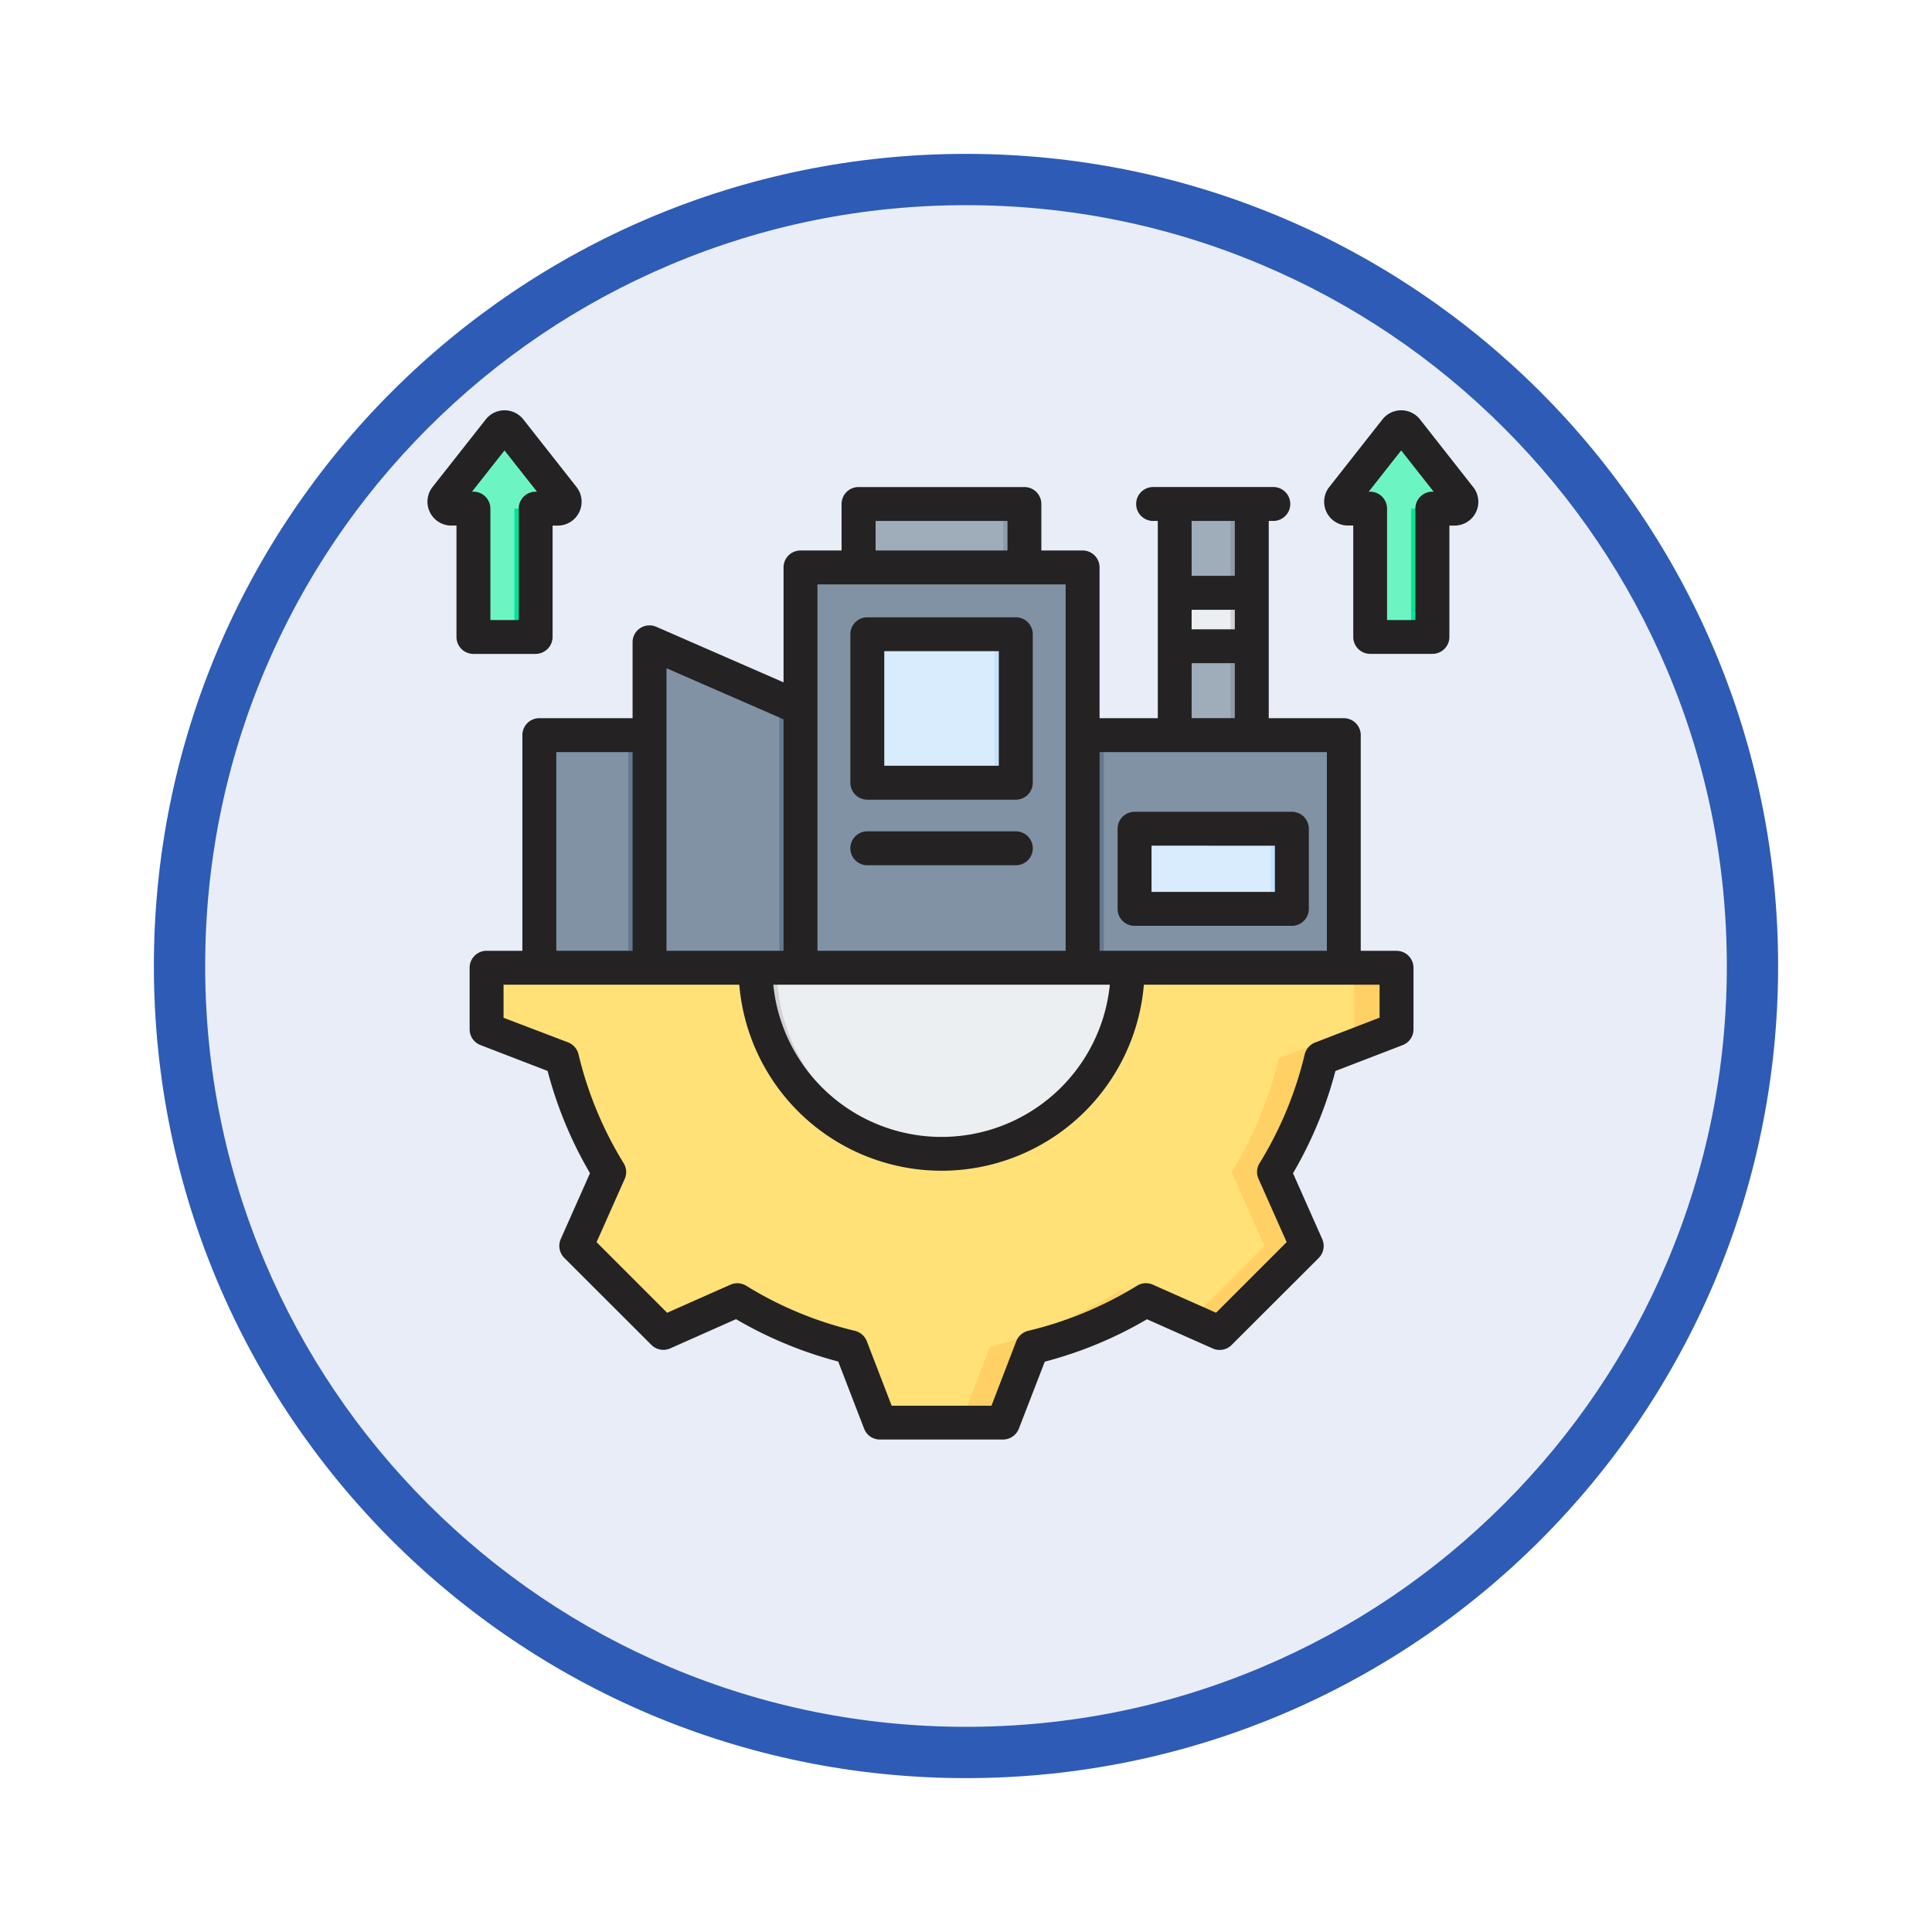 <svg xmlns="http://www.w3.org/2000/svg" xmlns:xlink="http://www.w3.org/1999/xlink" width="113" height="113" viewBox="0 0 113 113">
  <defs>
    <filter id="Trazado_982547" x="0" y="0" width="113" height="113" filterUnits="userSpaceOnUse">
      <feOffset dy="3" input="SourceAlpha"/>
      <feGaussianBlur stdDeviation="3" result="blur"/>
      <feFlood flood-opacity="0.161"/>
      <feComposite operator="in" in2="blur"/>
      <feComposite in="SourceGraphic"/>
    </filter>
  </defs>
  <g id="Grupo_1168644" data-name="Grupo 1168644" transform="translate(-587 -903)">
    <g id="Grupo_1168126" data-name="Grupo 1168126" transform="translate(596 909)">
      <g id="Grupo_1167343" data-name="Grupo 1167343">
        <g id="Grupo_1166777" data-name="Grupo 1166777">
          <g id="Grupo_1164305" data-name="Grupo 1164305" transform="translate(0)">
            <g id="Grupo_1163948" data-name="Grupo 1163948">
              <g id="Grupo_1158168" data-name="Grupo 1158168">
                <g id="Grupo_1152576" data-name="Grupo 1152576">
                  <g id="Grupo_1148633" data-name="Grupo 1148633">
                    <g id="Grupo_1148525" data-name="Grupo 1148525">
                      <g transform="matrix(1, 0, 0, 1, -9, -6)" filter="url(#Trazado_982547)">
                        <g id="Trazado_982547-2" data-name="Trazado 982547" transform="translate(9 6)" fill="#e8edf7">
                          <path d="M 47.5 93.5 C 41.289 93.5 35.265 92.284 29.595 89.886 C 24.118 87.569 19.198 84.252 14.973 80.027 C 10.748 75.802 7.431 70.882 5.114 65.405 C 2.716 59.735 1.5 53.711 1.5 47.5 C 1.5 41.289 2.716 35.265 5.114 29.595 C 7.431 24.118 10.748 19.198 14.973 14.973 C 19.198 10.748 24.118 7.431 29.595 5.114 C 35.265 2.716 41.289 1.5 47.5 1.5 C 53.711 1.5 59.735 2.716 65.405 5.114 C 70.882 7.431 75.802 10.748 80.027 14.973 C 84.252 19.198 87.569 24.118 89.886 29.595 C 92.284 35.265 93.5 41.289 93.5 47.5 C 93.5 53.711 92.284 59.735 89.886 65.405 C 87.569 70.882 84.252 75.802 80.027 80.027 C 75.802 84.252 70.882 87.569 65.405 89.886 C 59.735 92.284 53.711 93.5 47.5 93.5 Z" stroke="none"/>
                          <path d="M 47.5 3 C 41.491 3 35.664 4.176 30.18 6.496 C 24.881 8.737 20.122 11.946 16.034 16.034 C 11.946 20.122 8.737 24.881 6.496 30.18 C 4.176 35.664 3 41.491 3 47.5 C 3 53.509 4.176 59.336 6.496 64.82 C 8.737 70.119 11.946 74.878 16.034 78.966 C 20.122 83.054 24.881 86.263 30.18 88.504 C 35.664 90.824 41.491 92 47.5 92 C 53.509 92 59.336 90.824 64.82 88.504 C 70.119 86.263 74.878 83.054 78.966 78.966 C 83.054 74.878 86.263 70.119 88.504 64.82 C 90.824 59.336 92 53.509 92 47.5 C 92 41.491 90.824 35.664 88.504 30.18 C 86.263 24.881 83.054 20.122 78.966 16.034 C 74.878 11.946 70.119 8.737 64.82 6.496 C 59.336 4.176 53.509 3 47.5 3 M 47.5 0 C 73.734 0 95 21.266 95 47.5 C 95 73.734 73.734 95 47.5 95 C 21.266 95 0 73.734 0 47.5 C 0 21.266 21.266 0 47.5 0 Z" stroke="none" fill="#2e5bb6"/>
                        </g>
                      </g>
                    </g>
                  </g>
                </g>
              </g>
            </g>
          </g>
        </g>
      </g>
    </g>
    <g id="infraestructura" transform="translate(604.007 913.928)">
      <g id="Grupo_1168642" data-name="Grupo 1168642" transform="translate(8.985 14.063)">
        <g id="Grupo_1168629" data-name="Grupo 1168629" transform="translate(5.554 4.486)">
          <g id="Grupo_1168606" data-name="Grupo 1168606" transform="translate(18.673)">
            <g id="Grupo_1168604" data-name="Grupo 1168604">
              <path id="Trazado_1013457" data-name="Trazado 1013457" d="M211.512,63.358h9.7V57.895a.621.621,0,0,0-.62-.62h-8.464a.621.621,0,0,0-.62.62Z" transform="translate(-211.512 -57.275)" fill="#9facba" fill-rule="evenodd"/>
            </g>
            <g id="Grupo_1168605" data-name="Grupo 1168605" transform="translate(7.845)">
              <path id="Trazado_1013458" data-name="Trazado 1013458" d="M275.44,63.358h1.239V57.895a.621.621,0,0,0-.62-.62H274.82a.621.621,0,0,1,.62.62Z" transform="translate(-274.82 -57.275)" fill="#8d9ca8" fill-rule="evenodd"/>
            </g>
          </g>
          <g id="Grupo_1168607" data-name="Grupo 1168607" transform="translate(15.274 3.71)">
            <path id="Trazado_1013459" data-name="Trazado 1013459" d="M184.945,87.214h14.768a.869.869,0,0,1,.867.867v24.578h-16.5V88.081A.869.869,0,0,1,184.945,87.214Z" transform="translate(-184.078 -87.214)" fill="#8192a5" fill-rule="evenodd"/>
          </g>
          <g id="Grupo_1168610" data-name="Grupo 1168610" transform="translate(6.441 8.416)">
            <g id="Grupo_1168608" data-name="Grupo 1168608" transform="translate(0 0)">
              <path id="Trazado_1013460" data-name="Trazado 1013460" d="M113.664,125.25l7.965,3.476v17.209h2.24v7.348H112.8V125.818a.62.62,0,0,1,.867-.568Z" transform="translate(-112.797 -125.196)" fill="#8192a5" fill-rule="evenodd"/>
            </g>
            <g id="Grupo_1168609" data-name="Grupo 1168609" transform="translate(0.111)">
              <path id="Trazado_1013461" data-name="Trazado 1013461" d="M114.449,125.25l7.965,3.476v17.209h-1.239V128.726l-7.483-3.265a.63.63,0,0,1,.169-.161A.6.6,0,0,1,114.449,125.25Z" transform="translate(-113.693 -125.196)" fill="#65788e" fill-rule="evenodd"/>
            </g>
          </g>
          <g id="Grupo_1168613" data-name="Grupo 1168613" transform="translate(19.183 7.619)">
            <g id="Grupo_1168611" data-name="Grupo 1168611">
              <path id="Trazado_1013462" data-name="Trazado 1013462" d="M216.243,118.758h7.446a.621.621,0,0,1,.62.62v7.446a.621.621,0,0,1-.62.62h-7.446a.621.621,0,0,1-.62-.62v-7.446A.621.621,0,0,1,216.243,118.758Z" transform="translate(-215.623 -118.758)" fill="#d8ecfe" fill-rule="evenodd"/>
            </g>
            <g id="Grupo_1168612" data-name="Grupo 1168612" transform="translate(6.826)">
              <path id="Trazado_1013463" data-name="Trazado 1013463" d="M270.709,118.758h1.239a.621.621,0,0,1,.62.62v7.446a.621.621,0,0,1-.62.62h-1.239a.621.621,0,0,0,.62-.62v-7.446A.621.621,0,0,0,270.709,118.758Z" transform="translate(-270.709 -118.758)" fill="#c4e2ff" fill-rule="evenodd"/>
            </g>
          </g>
          <g id="Grupo_1168616" data-name="Grupo 1168616" transform="translate(37.16 0)">
            <g id="Grupo_1168614" data-name="Grupo 1168614">
              <path id="Trazado_1013464" data-name="Trazado 1013464" d="M360.7,57.276h4.506V73.927H360.7Z" transform="translate(-360.704 -57.276)" fill="#9facba" fill-rule="evenodd"/>
            </g>
            <g id="Grupo_1168615" data-name="Grupo 1168615" transform="translate(3.266)">
              <path id="Trazado_1013465" data-name="Trazado 1013465" d="M387.063,57.276H388.3V73.927h-1.239Z" transform="translate(-387.063 -57.276)" fill="#8d9ca8" fill-rule="evenodd"/>
            </g>
          </g>
          <g id="Grupo_1168619" data-name="Grupo 1168619" transform="translate(37.16 5.197)">
            <g id="Grupo_1168617" data-name="Grupo 1168617">
              <path id="Trazado_1013466" data-name="Trazado 1013466" d="M360.7,99.219h4.506v3.124H360.7Z" transform="translate(-360.704 -99.219)" fill="#eceff1" fill-rule="evenodd"/>
            </g>
            <g id="Grupo_1168618" data-name="Grupo 1168618" transform="translate(3.266)">
              <path id="Trazado_1013467" data-name="Trazado 1013467" d="M387.063,99.219H388.3v3.124h-1.239Z" transform="translate(-387.063 -99.219)" fill="#d1d1d6" fill-rule="evenodd"/>
            </g>
          </g>
          <g id="Grupo_1168622" data-name="Grupo 1168622" transform="translate(31.776 13.519)">
            <g id="Grupo_1168620" data-name="Grupo 1168620">
              <path id="Trazado_1013468" data-name="Trazado 1013468" d="M331.66,166.376H317.254v15.636h15.274V167.243A.869.869,0,0,0,331.66,166.376Z" transform="translate(-317.254 -166.376)" fill="#8192a5" fill-rule="evenodd"/>
            </g>
            <g id="Grupo_1168621" data-name="Grupo 1168621">
              <path id="Trazado_1013469" data-name="Trazado 1013469" d="M317.254,166.376h1.239v15.636h-1.239Z" transform="translate(-317.254 -166.376)" fill="#65788e" fill-rule="evenodd"/>
            </g>
          </g>
          <g id="Grupo_1168625" data-name="Grupo 1168625" transform="translate(0 13.519)">
            <g id="Grupo_1168623" data-name="Grupo 1168623">
              <path id="Trazado_1013470" data-name="Trazado 1013470" d="M61.684,166.376h5.574v15.636H60.817V167.243A.869.869,0,0,1,61.684,166.376Z" transform="translate(-60.817 -166.376)" fill="#8192a5" fill-rule="evenodd"/>
            </g>
            <g id="Grupo_1168624" data-name="Grupo 1168624" transform="translate(5.202)">
              <path id="Trazado_1013471" data-name="Trazado 1013471" d="M102.8,166.376h1.239v15.636H102.8Z" transform="translate(-102.797 -166.376)" fill="#65788e" fill-rule="evenodd"/>
            </g>
          </g>
          <g id="Grupo_1168628" data-name="Grupo 1168628" transform="translate(34.814 18.993)">
            <g id="Grupo_1168626" data-name="Grupo 1168626">
              <path id="Trazado_1013472" data-name="Trazado 1013472" d="M350.346,210.552h-7.96a.621.621,0,0,0-.62.62v3.449a.621.621,0,0,0,.62.62h7.96a.621.621,0,0,0,.62-.62v-3.449A.621.621,0,0,0,350.346,210.552Z" transform="translate(-341.767 -210.552)" fill="#d8ecfe" fill-rule="evenodd"/>
            </g>
            <g id="Grupo_1168627" data-name="Grupo 1168627" transform="translate(7.34)">
              <path id="Trazado_1013473" data-name="Trazado 1013473" d="M402.241,210.552H401a.621.621,0,0,1,.62.62v3.449a.621.621,0,0,1-.62.62h1.239a.621.621,0,0,0,.62-.62v-3.449A.621.621,0,0,0,402.241,210.552Z" transform="translate(-401.002 -210.552)" fill="#c4e2ff" fill-rule="evenodd"/>
            </g>
          </g>
        </g>
        <g id="Grupo_1168635" data-name="Grupo 1168635" transform="translate(2.467 31.611)">
          <g id="Grupo_1168630" data-name="Grupo 1168630" transform="translate(0 0)">
            <path id="Trazado_1013474" data-name="Trazado 1013474" d="M89.13,276.171v3.6l-4.41,1.7a22.718,22.718,0,0,1-2.757,6.65l1.919,4.322-5.093,5.093-4.32-1.919a22.7,22.7,0,0,1-6.652,2.758l-1.7,4.409h-7.2l-1.7-4.41a22.71,22.71,0,0,1-6.65-2.757l-4.322,1.919-5.093-5.093,1.919-4.32a22.716,22.716,0,0,1-2.758-6.652l-4.409-1.7v-3.6Z" transform="translate(-35.906 -276.171)" fill="#ffe177" fill-rule="evenodd"/>
          </g>
          <g id="Grupo_1168631" data-name="Grupo 1168631" transform="translate(9.579 0)">
            <path id="Trazado_1013475" data-name="Trazado 1013475" d="M156.852,276.171v3.6l-4.41,1.7a22.718,22.718,0,0,1-2.757,6.65l1.919,4.322-5.093,5.093-1.716-.762,4.331-4.331-1.919-4.322a22.711,22.711,0,0,0,2.757-6.65l4.41-1.7v-3.6Zm-14.661,19.445a23.834,23.834,0,0,1-6.652,2.758l-1.7,4.409h-2.478l1.7-4.409a31.106,31.106,0,0,0,7.728-3.38Zm-23.9,0-4.322,1.919-.762-.762,4.008-1.78Q117.745,295.319,118.291,295.616Z" transform="translate(-113.207 -276.171)" fill="#ffd064" fill-rule="evenodd"/>
          </g>
          <g id="Grupo_1168634" data-name="Grupo 1168634" transform="translate(15.73)">
            <g id="Grupo_1168632" data-name="Grupo 1168632" transform="translate(0 0)">
              <path id="Trazado_1013476" data-name="Trazado 1013476" d="M162.851,276.171h21.763a10.882,10.882,0,0,1-21.763,0Z" transform="translate(-162.851 -276.171)" fill="#eceff1" fill-rule="evenodd"/>
            </g>
            <g id="Grupo_1168633" data-name="Grupo 1168633" transform="translate(0)">
              <path id="Trazado_1013477" data-name="Trazado 1013477" d="M162.851,276.171h1.239a10.882,10.882,0,0,0,10.262,10.864c-.205.012-.412.018-.62.018A10.882,10.882,0,0,1,162.851,276.171Z" transform="translate(-162.851 -276.171)" fill="#d1d1d6" fill-rule="evenodd"/>
            </g>
          </g>
        </g>
        <g id="Grupo_1168638" data-name="Grupo 1168638" transform="translate(52.448 0)">
          <g id="Grupo_1168636" data-name="Grupo 1168636">
            <path id="Trazado_1013478" data-name="Trazado 1013478" d="M445.884,25.828a.4.4,0,0,0,.317-.652l-3.112-3.952a.4.4,0,0,0-.633,0l-3.112,3.952a.4.4,0,0,0,.317.652h1.292v6.888a.621.621,0,0,0,.62.62h2.4a.621.621,0,0,0,.62-.62V25.828Z" transform="translate(-439.257 -21.07)" fill="#6cf5c2" fill-rule="evenodd"/>
          </g>
          <g id="Grupo_1168637" data-name="Grupo 1168637" transform="translate(0.404)">
            <path id="Trazado_1013479" data-name="Trazado 1013479" d="M448.739,25.828a.4.4,0,0,0,.317-.652l-3.112-3.952a.4.4,0,0,0-.633,0l-.3.385,2.809,3.567a.4.4,0,0,1-.317.652h1.239Zm-6.223,0h0Zm3.072,7.507a.621.621,0,0,0,.62-.62V25.828h1.239v6.887a.621.621,0,0,1-.62.62h-1.239Z" transform="translate(-442.516 -21.07)" fill="#00e499" fill-rule="evenodd"/>
          </g>
        </g>
        <g id="Grupo_1168641" data-name="Grupo 1168641" transform="translate(0 0)">
          <g id="Grupo_1168639" data-name="Grupo 1168639">
            <path id="Trazado_1013480" data-name="Trazado 1013480" d="M22.627,25.828a.4.4,0,0,0,.317-.652l-3.112-3.952a.4.4,0,0,0-.633,0l-3.112,3.952a.4.4,0,0,0,.317.652H17.7v6.888a.621.621,0,0,0,.62.62h2.4a.621.621,0,0,0,.62-.62V25.828Z" transform="translate(-15.999 -21.07)" fill="#6cf5c2" fill-rule="evenodd"/>
          </g>
          <g id="Grupo_1168640" data-name="Grupo 1168640" transform="translate(0.404)">
            <path id="Trazado_1013481" data-name="Trazado 1013481" d="M25.483,25.828a.4.4,0,0,0,.317-.652l-3.112-3.952a.4.4,0,0,0-.633,0l-.3.385,2.809,3.567a.4.4,0,0,1-.317.652h1.239Zm-6.223,0h0Zm3.072,7.507a.621.621,0,0,0,.62-.62V25.828h1.239v6.887a.621.621,0,0,1-.62.62H22.332Z" transform="translate(-19.26 -21.07)" fill="#00e499" fill-rule="evenodd"/>
          </g>
        </g>
      </g>
      <g id="Grupo_1168643" data-name="Grupo 1168643" transform="translate(7.993 13.072)">
        <path id="Trazado_1013482" data-name="Trazado 1013482" d="M10.6,17.83l1.9-2.413,1.9,2.413h-.076a.991.991,0,0,0-.992.991v6.516H11.675V18.821a.993.993,0,0,0-.992-.991H10.6Zm3.721,9.489a1,1,0,0,0,.992-.991V19.813h.3a1.395,1.395,0,0,0,1.1-2.256L13.6,13.6a1.4,1.4,0,0,0-2.193,0L8.292,17.556a1.395,1.395,0,0,0,1.1,2.256h.3v6.516a.991.991,0,0,0,.992.991ZM66.768,17.83a.991.991,0,0,0-.992.991v6.516H64.12V18.821a.993.993,0,0,0-.992-.991h-.082l1.9-2.413,1.9,2.413h-.082Zm2.385-.274L66.045,13.6a1.4,1.4,0,0,0-2.193,0l-3.109,3.953a1.391,1.391,0,0,0,1.1,2.256h.3v6.516a.991.991,0,0,0,.992.991h3.639a.991.991,0,0,0,.992-.991V19.813h.3a1.391,1.391,0,0,0,1.091-2.256ZM63.683,48.594l-3.774,1.454a1,1,0,0,0-.607.7A21.779,21.779,0,0,1,56.667,57.1a.977.977,0,0,0-.064.922l1.645,3.7-4.129,4.13-3.7-1.642a.99.99,0,0,0-.922.062,21.8,21.8,0,0,1-6.363,2.637,1,1,0,0,0-.7.608l-1.452,3.773H35.145L33.692,67.52A1,1,0,0,0,33,66.911a21.6,21.6,0,0,1-6.363-2.637.992.992,0,0,0-.922-.062l-3.7,1.643-4.129-4.13,1.645-3.7a.977.977,0,0,0-.064-.922,21.751,21.751,0,0,1-2.636-6.362,1,1,0,0,0-.607-.7L12.445,48.6V46.665H26.233a11.873,11.873,0,0,0,23.663,0H63.683v1.929ZM15.53,33.06h4.462V44.682H15.53Zm13.292-1.916V44.682H21.975V28.156Zm16.5-7.893V44.682H30.805V23.251Zm-11.117-3.71h7.716v1.727H34.205Zm13.7,27.124H28.221a9.892,9.892,0,0,0,19.685,0ZM60.6,33.06V44.682H47.305V33.06Zm-7.909-5.2h2.525v3.214H52.689Zm2.525-8.322v3.214H52.689V19.541Zm-2.525,5.2h2.525v1.142H52.689ZM64.674,44.682H62.581V32.069a.991.991,0,0,0-.992-.991H57.2V19.541h.268a.991.991,0,1,0,0-1.983H50.437a.991.991,0,1,0,0,1.983h.274V31.078H47.305V22.26a.991.991,0,0,0-.992-.991H43.9V18.55a.991.991,0,0,0-.992-.991h-9.7a.991.991,0,0,0-.992.991v2.719H29.814a.991.991,0,0,0-.992.991v6.722L21.38,25.733a1,1,0,0,0-.945.079.984.984,0,0,0-.443.829v4.436H14.538a.991.991,0,0,0-.992.991V44.682H11.453a.992.992,0,0,0-.992.991v3.6a.986.986,0,0,0,.636.924l3.925,1.513a23.7,23.7,0,0,0,2.479,5.98l-1.709,3.849a1,1,0,0,0,.2,1.1l5.1,5.093a.989.989,0,0,0,1.1.206l3.849-1.71a23.787,23.787,0,0,0,5.978,2.478l1.516,3.929a.986.986,0,0,0,.922.634h7.2a1,1,0,0,0,.927-.634L44.1,68.714a23.616,23.616,0,0,0,5.978-2.48l3.85,1.71a.99.99,0,0,0,1.1-.206l5.1-5.093a1,1,0,0,0,.2-1.1l-1.709-3.85A23.721,23.721,0,0,0,61.1,51.713L65.03,50.2a.986.986,0,0,0,.636-.924v-3.6a.991.991,0,0,0-.991-.991ZM43.4,38.687a.992.992,0,0,0-.992-.991H33.721a.991.991,0,1,0,0,1.983h8.685A.991.991,0,0,0,43.4,38.687ZM34.713,27.159v6.7h6.7v-6.7Zm-.992,8.685h8.685a.991.991,0,0,0,.992-.991V26.168a.991.991,0,0,0-.992-.991H33.721a.991.991,0,0,0-.992.991v8.685a.991.991,0,0,0,.992.991Zm16.623,2.69V41.24h7.215V38.535Zm-.992,4.688h9.2a.991.991,0,0,0,.992-.991V37.544a.991.991,0,0,0-.992-.991h-9.2a.991.991,0,0,0-.992.991v4.688A.991.991,0,0,0,49.352,43.223Z" transform="translate(-7.993 -13.072)" fill="#242222" fill-rule="evenodd"/>
      </g>
    </g>
  </g>
</svg>
